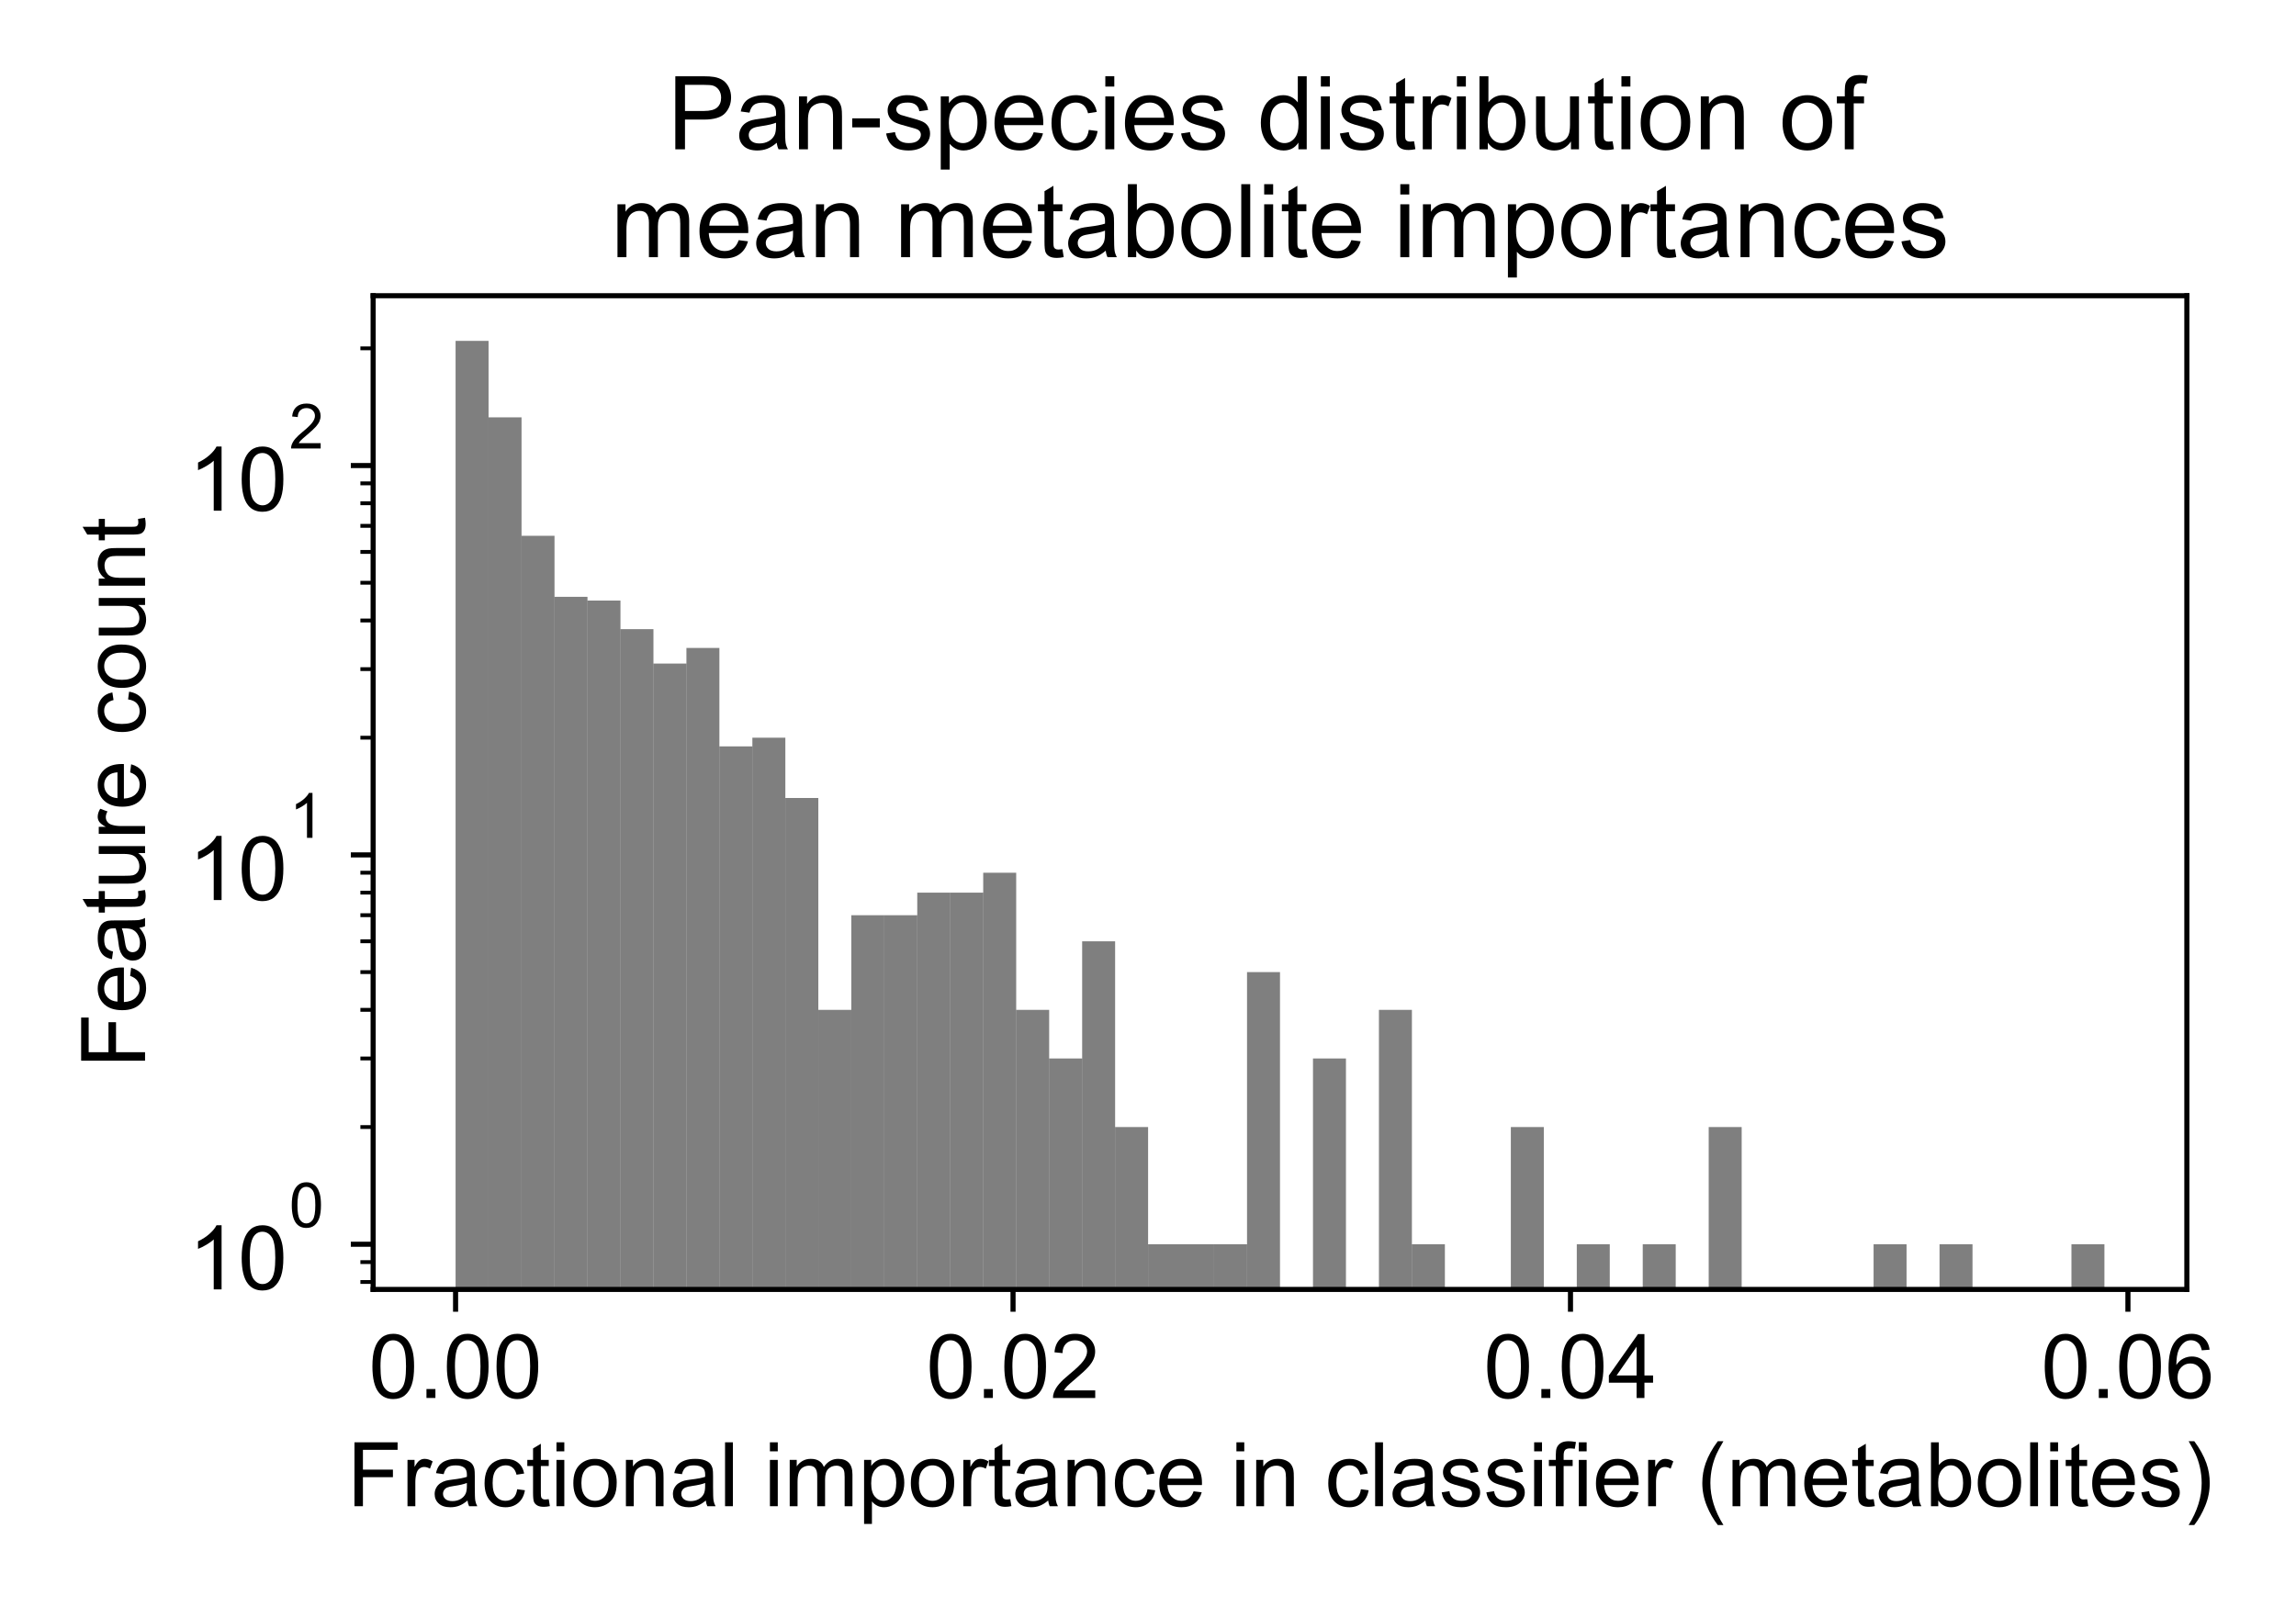 <?xml version="1.0" encoding="utf-8" standalone="no"?>
<!DOCTYPE svg PUBLIC "-//W3C//DTD SVG 1.1//EN"
  "http://www.w3.org/Graphics/SVG/1.1/DTD/svg11.dtd">
<!-- Created with matplotlib (https://matplotlib.org/) -->
<svg height="252pt" version="1.1" viewBox="0 0 360 252" width="360pt" xmlns="http://www.w3.org/2000/svg" xmlns:xlink="http://www.w3.org/1999/xlink">
 <defs>
  <style type="text/css">
*{stroke-linecap:butt;stroke-linejoin:round;}
  </style>
 </defs>
 <g id="figure_1">
  <g id="patch_1">
   <path d="M 0 252 
L 360 252 
L 360 0 
L 0 0 
z
" style="fill:#ffffff;"/>
  </g>
  <g id="axes_1">
   <g id="patch_2">
    <path d="M 58.507 202.2 
L 342.887 202.2 
L 342.887 46.372 
L 58.507 46.372 
z
" style="fill:#ffffff;"/>
   </g>
   <g id="patch_3">
    <path clip-path="url(#p1a7c22859c)" d="M 71.433 61252.444 
L 76.604 61252.444 
L 76.604 53.455 
L 71.433 53.455 
z
" style="opacity:0.5;"/>
   </g>
   <g id="patch_4">
    <path clip-path="url(#p1a7c22859c)" d="M 76.604 61252.444 
L 81.774 61252.444 
L 81.774 65.44 
L 76.604 65.44 
z
" style="opacity:0.5;"/>
   </g>
   <g id="patch_5">
    <path clip-path="url(#p1a7c22859c)" d="M 81.774 61252.444 
L 86.945 61252.444 
L 86.945 84.02 
L 81.774 84.02 
z
" style="opacity:0.5;"/>
   </g>
   <g id="patch_6">
    <path clip-path="url(#p1a7c22859c)" d="M 86.945 61252.444 
L 92.115 61252.444 
L 92.115 93.593 
L 86.945 93.593 
z
" style="opacity:0.5;"/>
   </g>
   <g id="patch_7">
    <path clip-path="url(#p1a7c22859c)" d="M 92.115 61252.444 
L 97.286 61252.444 
L 97.286 94.176 
L 92.115 94.176 
z
" style="opacity:0.5;"/>
   </g>
   <g id="patch_8">
    <path clip-path="url(#p1a7c22859c)" d="M 97.286 61252.444 
L 102.457 61252.444 
L 102.457 98.66 
L 97.286 98.66 
z
" style="opacity:0.5;"/>
   </g>
   <g id="patch_9">
    <path clip-path="url(#p1a7c22859c)" d="M 102.457 61252.444 
L 107.627 61252.444 
L 107.627 104.058 
L 102.457 104.058 
z
" style="opacity:0.5;"/>
   </g>
   <g id="patch_10">
    <path clip-path="url(#p1a7c22859c)" d="M 107.627 61252.444 
L 112.798 61252.444 
L 112.798 101.609 
L 107.627 101.609 
z
" style="opacity:0.5;"/>
   </g>
   <g id="patch_11">
    <path clip-path="url(#p1a7c22859c)" d="M 112.798 61252.444 
L 117.968 61252.444 
L 117.968 117.04 
L 112.798 117.04 
z
" style="opacity:0.5;"/>
   </g>
   <g id="patch_12">
    <path clip-path="url(#p1a7c22859c)" d="M 117.968 61252.444 
L 123.139 61252.444 
L 123.139 115.679 
L 117.968 115.679 
z
" style="opacity:0.5;"/>
   </g>
   <g id="patch_13">
    <path clip-path="url(#p1a7c22859c)" d="M 123.139 61252.444 
L 128.309 61252.444 
L 128.309 125.137 
L 123.139 125.137 
z
" style="opacity:0.5;"/>
   </g>
   <g id="patch_14">
    <path clip-path="url(#p1a7c22859c)" d="M 128.309 61252.444 
L 133.48 61252.444 
L 133.48 158.357 
L 128.309 158.357 
z
" style="opacity:0.5;"/>
   </g>
   <g id="patch_15">
    <path clip-path="url(#p1a7c22859c)" d="M 133.48 61252.444 
L 138.65 61252.444 
L 138.65 143.517 
L 133.48 143.517 
z
" style="opacity:0.5;"/>
   </g>
   <g id="patch_16">
    <path clip-path="url(#p1a7c22859c)" d="M 138.65 61252.444 
L 143.821 61252.444 
L 143.821 143.517 
L 138.65 143.517 
z
" style="opacity:0.5;"/>
   </g>
   <g id="patch_17">
    <path clip-path="url(#p1a7c22859c)" d="M 143.821 61252.444 
L 148.992 61252.444 
L 148.992 139.977 
L 143.821 139.977 
z
" style="opacity:0.5;"/>
   </g>
   <g id="patch_18">
    <path clip-path="url(#p1a7c22859c)" d="M 148.992 61252.444 
L 154.162 61252.444 
L 154.162 139.977 
L 148.992 139.977 
z
" style="opacity:0.5;"/>
   </g>
   <g id="patch_19">
    <path clip-path="url(#p1a7c22859c)" d="M 154.162 61252.444 
L 159.333 61252.444 
L 159.333 136.853 
L 154.162 136.853 
z
" style="opacity:0.5;"/>
   </g>
   <g id="patch_20">
    <path clip-path="url(#p1a7c22859c)" d="M 159.333 61252.444 
L 164.503 61252.444 
L 164.503 158.357 
L 159.333 158.357 
z
" style="opacity:0.5;"/>
   </g>
   <g id="patch_21">
    <path clip-path="url(#p1a7c22859c)" d="M 164.503 61252.444 
L 169.674 61252.444 
L 169.674 165.985 
L 164.503 165.985 
z
" style="opacity:0.5;"/>
   </g>
   <g id="patch_22">
    <path clip-path="url(#p1a7c22859c)" d="M 169.674 61252.444 
L 174.844 61252.444 
L 174.844 147.605 
L 169.674 147.605 
z
" style="opacity:0.5;"/>
   </g>
   <g id="patch_23">
    <path clip-path="url(#p1a7c22859c)" d="M 174.844 61252.444 
L 180.015 61252.444 
L 180.015 176.737 
L 174.844 176.737 
z
" style="opacity:0.5;"/>
   </g>
   <g id="patch_24">
    <path clip-path="url(#p1a7c22859c)" d="M 180.015 61252.444 
L 185.185 61252.444 
L 185.185 195.117 
L 180.015 195.117 
z
" style="opacity:0.5;"/>
   </g>
   <g id="patch_25">
    <path clip-path="url(#p1a7c22859c)" d="M 185.185 61252.444 
L 190.356 61252.444 
L 190.356 195.117 
L 185.185 195.117 
z
" style="opacity:0.5;"/>
   </g>
   <g id="patch_26">
    <path clip-path="url(#p1a7c22859c)" d="M 190.356 61252.444 
L 195.527 61252.444 
L 195.527 195.117 
L 190.356 195.117 
z
" style="opacity:0.5;"/>
   </g>
   <g id="patch_27">
    <path clip-path="url(#p1a7c22859c)" d="M 195.527 61252.444 
L 200.697 61252.444 
L 200.697 152.44 
L 195.527 152.44 
z
" style="opacity:0.5;"/>
   </g>
   <g id="patch_28">
    <path clip-path="url(#p1a7c22859c)" d="M 200.697 61252.444 
L 205.868 61252.444 
L 205.868 61252.444 
L 200.697 61252.444 
z
" style="opacity:0.5;"/>
   </g>
   <g id="patch_29">
    <path clip-path="url(#p1a7c22859c)" d="M 205.868 61252.444 
L 211.038 61252.444 
L 211.038 165.985 
L 205.868 165.985 
z
" style="opacity:0.5;"/>
   </g>
   <g id="patch_30">
    <path clip-path="url(#p1a7c22859c)" d="M 211.038 61252.444 
L 216.209 61252.444 
L 216.209 61252.444 
L 211.038 61252.444 
z
" style="opacity:0.5;"/>
   </g>
   <g id="patch_31">
    <path clip-path="url(#p1a7c22859c)" d="M 216.209 61252.444 
L 221.379 61252.444 
L 221.379 158.357 
L 216.209 158.357 
z
" style="opacity:0.5;"/>
   </g>
   <g id="patch_32">
    <path clip-path="url(#p1a7c22859c)" d="M 221.379 61252.444 
L 226.55 61252.444 
L 226.55 195.117 
L 221.379 195.117 
z
" style="opacity:0.5;"/>
   </g>
   <g id="patch_33">
    <path clip-path="url(#p1a7c22859c)" d="M 226.55 61252.444 
L 231.721 61252.444 
L 231.721 61252.444 
L 226.55 61252.444 
z
" style="opacity:0.5;"/>
   </g>
   <g id="patch_34">
    <path clip-path="url(#p1a7c22859c)" d="M 231.721 61252.444 
L 236.891 61252.444 
L 236.891 61252.444 
L 231.721 61252.444 
z
" style="opacity:0.5;"/>
   </g>
   <g id="patch_35">
    <path clip-path="url(#p1a7c22859c)" d="M 236.891 61252.444 
L 242.062 61252.444 
L 242.062 176.737 
L 236.891 176.737 
z
" style="opacity:0.5;"/>
   </g>
   <g id="patch_36">
    <path clip-path="url(#p1a7c22859c)" d="M 242.062 61252.444 
L 247.232 61252.444 
L 247.232 61252.444 
L 242.062 61252.444 
z
" style="opacity:0.5;"/>
   </g>
   <g id="patch_37">
    <path clip-path="url(#p1a7c22859c)" d="M 247.232 61252.444 
L 252.403 61252.444 
L 252.403 195.117 
L 247.232 195.117 
z
" style="opacity:0.5;"/>
   </g>
   <g id="patch_38">
    <path clip-path="url(#p1a7c22859c)" d="M 252.403 61252.444 
L 257.573 61252.444 
L 257.573 61252.444 
L 252.403 61252.444 
z
" style="opacity:0.5;"/>
   </g>
   <g id="patch_39">
    <path clip-path="url(#p1a7c22859c)" d="M 257.573 61252.444 
L 262.744 61252.444 
L 262.744 195.117 
L 257.573 195.117 
z
" style="opacity:0.5;"/>
   </g>
   <g id="patch_40">
    <path clip-path="url(#p1a7c22859c)" d="M 262.744 61252.444 
L 267.914 61252.444 
L 267.914 61252.444 
L 262.744 61252.444 
z
" style="opacity:0.5;"/>
   </g>
   <g id="patch_41">
    <path clip-path="url(#p1a7c22859c)" d="M 267.914 61252.444 
L 273.085 61252.444 
L 273.085 176.737 
L 267.914 176.737 
z
" style="opacity:0.5;"/>
   </g>
   <g id="patch_42">
    <path clip-path="url(#p1a7c22859c)" d="M 273.085 61252.444 
L 278.256 61252.444 
L 278.256 61252.444 
L 273.085 61252.444 
z
" style="opacity:0.5;"/>
   </g>
   <g id="patch_43">
    <path clip-path="url(#p1a7c22859c)" d="M 278.256 61252.444 
L 283.426 61252.444 
L 283.426 61252.444 
L 278.256 61252.444 
z
" style="opacity:0.5;"/>
   </g>
   <g id="patch_44">
    <path clip-path="url(#p1a7c22859c)" d="M 283.426 61252.444 
L 288.597 61252.444 
L 288.597 61252.444 
L 283.426 61252.444 
z
" style="opacity:0.5;"/>
   </g>
   <g id="patch_45">
    <path clip-path="url(#p1a7c22859c)" d="M 288.597 61252.444 
L 293.767 61252.444 
L 293.767 61252.444 
L 288.597 61252.444 
z
" style="opacity:0.5;"/>
   </g>
   <g id="patch_46">
    <path clip-path="url(#p1a7c22859c)" d="M 293.767 61252.444 
L 298.938 61252.444 
L 298.938 195.117 
L 293.767 195.117 
z
" style="opacity:0.5;"/>
   </g>
   <g id="patch_47">
    <path clip-path="url(#p1a7c22859c)" d="M 298.938 61252.444 
L 304.108 61252.444 
L 304.108 61252.444 
L 298.938 61252.444 
z
" style="opacity:0.5;"/>
   </g>
   <g id="patch_48">
    <path clip-path="url(#p1a7c22859c)" d="M 304.108 61252.444 
L 309.279 61252.444 
L 309.279 195.117 
L 304.108 195.117 
z
" style="opacity:0.5;"/>
   </g>
   <g id="patch_49">
    <path clip-path="url(#p1a7c22859c)" d="M 309.279 61252.444 
L 314.449 61252.444 
L 314.449 61252.444 
L 309.279 61252.444 
z
" style="opacity:0.5;"/>
   </g>
   <g id="patch_50">
    <path clip-path="url(#p1a7c22859c)" d="M 314.449 61252.444 
L 319.62 61252.444 
L 319.62 61252.444 
L 314.449 61252.444 
z
" style="opacity:0.5;"/>
   </g>
   <g id="patch_51">
    <path clip-path="url(#p1a7c22859c)" d="M 319.62 61252.444 
L 324.791 61252.444 
L 324.791 61252.444 
L 319.62 61252.444 
z
" style="opacity:0.5;"/>
   </g>
   <g id="patch_52">
    <path clip-path="url(#p1a7c22859c)" d="M 324.791 61252.444 
L 329.961 61252.444 
L 329.961 195.117 
L 324.791 195.117 
z
" style="opacity:0.5;"/>
   </g>
   <g id="matplotlib.axis_1">
    <g id="xtick_1">
     <g id="line2d_1">
      <defs>
       <path d="M 0 0 
L 0 3.5 
" id="mc3cf072d4b" style="stroke:#000000;stroke-width:0.8;"/>
      </defs>
      <g>
       <use style="stroke:#000000;stroke-width:0.8;" x="71.433" xlink:href="#mc3cf072d4b" y="202.2"/>
      </g>
     </g>
     <g id="text_1">
      <!-- 0.00 -->
      <defs>
       <path d="M 4.156 35.297 
Q 4.156 48 6.766 55.734 
Q 9.375 63.484 14.516 67.672 
Q 19.672 71.875 27.484 71.875 
Q 33.25 71.875 37.594 69.547 
Q 41.938 67.234 44.766 62.859 
Q 47.609 58.5 49.219 52.219 
Q 50.828 45.953 50.828 35.297 
Q 50.828 22.703 48.234 14.969 
Q 45.656 7.234 40.5 3 
Q 35.359 -1.219 27.484 -1.219 
Q 17.141 -1.219 11.234 6.203 
Q 4.156 15.141 4.156 35.297 
z
M 13.188 35.297 
Q 13.188 17.672 17.312 11.828 
Q 21.438 6 27.484 6 
Q 33.547 6 37.672 11.859 
Q 41.797 17.719 41.797 35.297 
Q 41.797 52.984 37.672 58.781 
Q 33.547 64.594 27.391 64.594 
Q 21.344 64.594 17.719 59.469 
Q 13.188 52.938 13.188 35.297 
z
" id="ArialMT-48"/>
       <path d="M 9.078 0 
L 9.078 10.016 
L 19.094 10.016 
L 19.094 0 
z
" id="ArialMT-46"/>
      </defs>
      <g transform="translate(57.811 219.221)scale(0.14 -0.14)">
       <use xlink:href="#ArialMT-48"/>
       <use x="55.615" xlink:href="#ArialMT-46"/>
       <use x="83.398" xlink:href="#ArialMT-48"/>
       <use x="139.014" xlink:href="#ArialMT-48"/>
      </g>
     </g>
    </g>
    <g id="xtick_2">
     <g id="line2d_2">
      <g>
       <use style="stroke:#000000;stroke-width:0.8;" x="158.838" xlink:href="#mc3cf072d4b" y="202.2"/>
      </g>
     </g>
     <g id="text_2">
      <!-- 0.02 -->
      <defs>
       <path d="M 50.344 8.453 
L 50.344 0 
L 3.031 0 
Q 2.938 3.172 4.047 6.109 
Q 5.859 10.938 9.828 15.625 
Q 13.812 20.312 21.344 26.469 
Q 33.016 36.031 37.109 41.625 
Q 41.219 47.219 41.219 52.203 
Q 41.219 57.422 37.469 61 
Q 33.734 64.594 27.734 64.594 
Q 21.391 64.594 17.578 60.781 
Q 13.766 56.984 13.719 50.25 
L 4.688 51.172 
Q 5.609 61.281 11.656 66.578 
Q 17.719 71.875 27.938 71.875 
Q 38.234 71.875 44.234 66.156 
Q 50.25 60.453 50.25 52 
Q 50.25 47.703 48.484 43.547 
Q 46.734 39.406 42.656 34.812 
Q 38.578 30.219 29.109 22.219 
Q 21.188 15.578 18.938 13.203 
Q 16.703 10.844 15.234 8.453 
z
" id="ArialMT-50"/>
      </defs>
      <g transform="translate(145.216 219.221)scale(0.14 -0.14)">
       <use xlink:href="#ArialMT-48"/>
       <use x="55.615" xlink:href="#ArialMT-46"/>
       <use x="83.398" xlink:href="#ArialMT-48"/>
       <use x="139.014" xlink:href="#ArialMT-50"/>
      </g>
     </g>
    </g>
    <g id="xtick_3">
     <g id="line2d_3">
      <g>
       <use style="stroke:#000000;stroke-width:0.8;" x="246.243" xlink:href="#mc3cf072d4b" y="202.2"/>
      </g>
     </g>
     <g id="text_3">
      <!-- 0.04 -->
      <defs>
       <path d="M 32.328 0 
L 32.328 17.141 
L 1.266 17.141 
L 1.266 25.203 
L 33.938 71.578 
L 41.109 71.578 
L 41.109 25.203 
L 50.781 25.203 
L 50.781 17.141 
L 41.109 17.141 
L 41.109 0 
z
M 32.328 25.203 
L 32.328 57.469 
L 9.906 25.203 
z
" id="ArialMT-52"/>
      </defs>
      <g transform="translate(232.621 219.221)scale(0.14 -0.14)">
       <use xlink:href="#ArialMT-48"/>
       <use x="55.615" xlink:href="#ArialMT-46"/>
       <use x="83.398" xlink:href="#ArialMT-48"/>
       <use x="139.014" xlink:href="#ArialMT-52"/>
      </g>
     </g>
    </g>
    <g id="xtick_4">
     <g id="line2d_4">
      <g>
       <use style="stroke:#000000;stroke-width:0.8;" x="333.648" xlink:href="#mc3cf072d4b" y="202.2"/>
      </g>
     </g>
     <g id="text_4">
      <!-- 0.06 -->
      <defs>
       <path d="M 49.75 54.047 
L 41.016 53.375 
Q 39.844 58.547 37.703 60.891 
Q 34.125 64.656 28.906 64.656 
Q 24.703 64.656 21.531 62.312 
Q 17.391 59.281 14.984 53.469 
Q 12.594 47.656 12.5 36.922 
Q 15.672 41.75 20.266 44.094 
Q 24.859 46.438 29.891 46.438 
Q 38.672 46.438 44.844 39.969 
Q 51.031 33.5 51.031 23.25 
Q 51.031 16.5 48.125 10.719 
Q 45.219 4.938 40.141 1.859 
Q 35.062 -1.219 28.609 -1.219 
Q 17.625 -1.219 10.688 6.859 
Q 3.766 14.938 3.766 33.5 
Q 3.766 54.25 11.422 63.672 
Q 18.109 71.875 29.438 71.875 
Q 37.891 71.875 43.281 67.141 
Q 48.688 62.406 49.75 54.047 
z
M 13.875 23.188 
Q 13.875 18.656 15.797 14.5 
Q 17.719 10.359 21.188 8.172 
Q 24.656 6 28.469 6 
Q 34.031 6 38.031 10.484 
Q 42.047 14.984 42.047 22.703 
Q 42.047 30.125 38.078 34.391 
Q 34.125 38.672 28.125 38.672 
Q 22.172 38.672 18.016 34.391 
Q 13.875 30.125 13.875 23.188 
z
" id="ArialMT-54"/>
      </defs>
      <g transform="translate(320.026 219.221)scale(0.14 -0.14)">
       <use xlink:href="#ArialMT-48"/>
       <use x="55.615" xlink:href="#ArialMT-46"/>
       <use x="83.398" xlink:href="#ArialMT-48"/>
       <use x="139.014" xlink:href="#ArialMT-54"/>
      </g>
     </g>
    </g>
    <g id="text_5">
     <!-- Fractional importance in classifier (metabolites) -->
     <defs>
      <path d="M 8.203 0 
L 8.203 71.578 
L 56.5 71.578 
L 56.5 63.141 
L 17.672 63.141 
L 17.672 40.969 
L 51.266 40.969 
L 51.266 32.516 
L 17.672 32.516 
L 17.672 0 
z
" id="ArialMT-70"/>
      <path d="M 6.5 0 
L 6.5 51.859 
L 14.406 51.859 
L 14.406 44 
Q 17.438 49.516 20 51.266 
Q 22.562 53.031 25.641 53.031 
Q 30.078 53.031 34.672 50.203 
L 31.641 42.047 
Q 28.422 43.953 25.203 43.953 
Q 22.312 43.953 20.016 42.219 
Q 17.719 40.484 16.75 37.406 
Q 15.281 32.719 15.281 27.156 
L 15.281 0 
z
" id="ArialMT-114"/>
      <path d="M 40.438 6.391 
Q 35.547 2.25 31.031 0.531 
Q 26.516 -1.172 21.344 -1.172 
Q 12.797 -1.172 8.203 3 
Q 3.609 7.172 3.609 13.672 
Q 3.609 17.484 5.344 20.625 
Q 7.078 23.781 9.891 25.688 
Q 12.703 27.594 16.219 28.562 
Q 18.797 29.25 24.031 29.891 
Q 34.672 31.156 39.703 32.906 
Q 39.75 34.719 39.75 35.203 
Q 39.75 40.578 37.25 42.781 
Q 33.891 45.75 27.25 45.75 
Q 21.047 45.75 18.094 43.578 
Q 15.141 41.406 13.719 35.891 
L 5.125 37.062 
Q 6.297 42.578 8.984 45.969 
Q 11.672 49.359 16.75 51.188 
Q 21.828 53.031 28.516 53.031 
Q 35.156 53.031 39.297 51.469 
Q 43.453 49.906 45.406 47.531 
Q 47.359 45.172 48.141 41.547 
Q 48.578 39.312 48.578 33.453 
L 48.578 21.734 
Q 48.578 9.469 49.141 6.219 
Q 49.703 2.984 51.375 0 
L 42.188 0 
Q 40.828 2.734 40.438 6.391 
z
M 39.703 26.031 
Q 34.906 24.078 25.344 22.703 
Q 19.922 21.922 17.672 20.938 
Q 15.438 19.969 14.203 18.094 
Q 12.984 16.219 12.984 13.922 
Q 12.984 10.406 15.641 8.062 
Q 18.312 5.719 23.438 5.719 
Q 28.516 5.719 32.469 7.938 
Q 36.422 10.156 38.281 14.016 
Q 39.703 17 39.703 22.797 
z
" id="ArialMT-97"/>
      <path d="M 40.438 19 
L 49.078 17.875 
Q 47.656 8.938 41.812 3.875 
Q 35.984 -1.172 27.484 -1.172 
Q 16.844 -1.172 10.375 5.781 
Q 3.906 12.75 3.906 25.734 
Q 3.906 34.125 6.688 40.422 
Q 9.469 46.734 15.156 49.875 
Q 20.844 53.031 27.547 53.031 
Q 35.984 53.031 41.359 48.75 
Q 46.734 44.484 48.25 36.625 
L 39.703 35.297 
Q 38.484 40.531 35.375 43.156 
Q 32.281 45.797 27.875 45.797 
Q 21.234 45.797 17.078 41.031 
Q 12.938 36.281 12.938 25.984 
Q 12.938 15.531 16.938 10.797 
Q 20.953 6.062 27.391 6.062 
Q 32.562 6.062 36.031 9.234 
Q 39.5 12.406 40.438 19 
z
" id="ArialMT-99"/>
      <path d="M 25.781 7.859 
L 27.047 0.094 
Q 23.344 -0.688 20.406 -0.688 
Q 15.625 -0.688 12.984 0.828 
Q 10.359 2.344 9.281 4.812 
Q 8.203 7.281 8.203 15.188 
L 8.203 45.016 
L 1.766 45.016 
L 1.766 51.859 
L 8.203 51.859 
L 8.203 64.703 
L 16.938 69.969 
L 16.938 51.859 
L 25.781 51.859 
L 25.781 45.016 
L 16.938 45.016 
L 16.938 14.703 
Q 16.938 10.938 17.406 9.859 
Q 17.875 8.797 18.922 8.156 
Q 19.969 7.516 21.922 7.516 
Q 23.391 7.516 25.781 7.859 
z
" id="ArialMT-116"/>
      <path d="M 6.641 61.469 
L 6.641 71.578 
L 15.438 71.578 
L 15.438 61.469 
z
M 6.641 0 
L 6.641 51.859 
L 15.438 51.859 
L 15.438 0 
z
" id="ArialMT-105"/>
      <path d="M 3.328 25.922 
Q 3.328 40.328 11.328 47.266 
Q 18.016 53.031 27.641 53.031 
Q 38.328 53.031 45.109 46.016 
Q 51.906 39.016 51.906 26.656 
Q 51.906 16.656 48.906 10.906 
Q 45.906 5.172 40.156 2 
Q 34.422 -1.172 27.641 -1.172 
Q 16.75 -1.172 10.031 5.812 
Q 3.328 12.797 3.328 25.922 
z
M 12.359 25.922 
Q 12.359 15.969 16.703 11.016 
Q 21.047 6.062 27.641 6.062 
Q 34.188 6.062 38.531 11.031 
Q 42.875 16.016 42.875 26.219 
Q 42.875 35.844 38.5 40.797 
Q 34.125 45.75 27.641 45.75 
Q 21.047 45.75 16.703 40.812 
Q 12.359 35.891 12.359 25.922 
z
" id="ArialMT-111"/>
      <path d="M 6.594 0 
L 6.594 51.859 
L 14.5 51.859 
L 14.5 44.484 
Q 20.219 53.031 31 53.031 
Q 35.688 53.031 39.625 51.344 
Q 43.562 49.656 45.516 46.922 
Q 47.469 44.188 48.25 40.438 
Q 48.734 37.984 48.734 31.891 
L 48.734 0 
L 39.938 0 
L 39.938 31.547 
Q 39.938 36.922 38.906 39.578 
Q 37.891 42.234 35.281 43.812 
Q 32.672 45.406 29.156 45.406 
Q 23.531 45.406 19.453 41.844 
Q 15.375 38.281 15.375 28.328 
L 15.375 0 
z
" id="ArialMT-110"/>
      <path d="M 6.391 0 
L 6.391 71.578 
L 15.188 71.578 
L 15.188 0 
z
" id="ArialMT-108"/>
      <path id="ArialMT-32"/>
      <path d="M 6.594 0 
L 6.594 51.859 
L 14.453 51.859 
L 14.453 44.578 
Q 16.891 48.391 20.938 50.703 
Q 25 53.031 30.172 53.031 
Q 35.938 53.031 39.625 50.641 
Q 43.312 48.25 44.828 43.953 
Q 50.984 53.031 60.844 53.031 
Q 68.562 53.031 72.703 48.75 
Q 76.859 44.484 76.859 35.594 
L 76.859 0 
L 68.109 0 
L 68.109 32.672 
Q 68.109 37.938 67.25 40.25 
Q 66.406 42.578 64.156 43.984 
Q 61.922 45.406 58.891 45.406 
Q 53.422 45.406 49.797 41.766 
Q 46.188 38.141 46.188 30.125 
L 46.188 0 
L 37.406 0 
L 37.406 33.688 
Q 37.406 39.547 35.25 42.469 
Q 33.109 45.406 28.219 45.406 
Q 24.516 45.406 21.359 43.453 
Q 18.219 41.5 16.797 37.734 
Q 15.375 33.984 15.375 26.906 
L 15.375 0 
z
" id="ArialMT-109"/>
      <path d="M 6.594 -19.875 
L 6.594 51.859 
L 14.594 51.859 
L 14.594 45.125 
Q 17.438 49.078 21 51.047 
Q 24.562 53.031 29.641 53.031 
Q 36.281 53.031 41.359 49.609 
Q 46.438 46.188 49.016 39.953 
Q 51.609 33.734 51.609 26.312 
Q 51.609 18.359 48.75 11.984 
Q 45.906 5.609 40.453 2.219 
Q 35.016 -1.172 29 -1.172 
Q 24.609 -1.172 21.109 0.688 
Q 17.625 2.547 15.375 5.375 
L 15.375 -19.875 
z
M 14.547 25.641 
Q 14.547 15.625 18.594 10.844 
Q 22.656 6.062 28.422 6.062 
Q 34.281 6.062 38.453 11.016 
Q 42.625 15.969 42.625 26.375 
Q 42.625 36.281 38.547 41.203 
Q 34.469 46.141 28.812 46.141 
Q 23.188 46.141 18.859 40.891 
Q 14.547 35.641 14.547 25.641 
z
" id="ArialMT-112"/>
      <path d="M 42.094 16.703 
L 51.172 15.578 
Q 49.031 7.625 43.219 3.219 
Q 37.406 -1.172 28.375 -1.172 
Q 17 -1.172 10.328 5.828 
Q 3.656 12.844 3.656 25.484 
Q 3.656 38.578 10.391 45.797 
Q 17.141 53.031 27.875 53.031 
Q 38.281 53.031 44.875 45.953 
Q 51.469 38.875 51.469 26.031 
Q 51.469 25.25 51.422 23.688 
L 12.75 23.688 
Q 13.234 15.141 17.578 10.594 
Q 21.922 6.062 28.422 6.062 
Q 33.25 6.062 36.672 8.594 
Q 40.094 11.141 42.094 16.703 
z
M 13.234 30.906 
L 42.188 30.906 
Q 41.609 37.453 38.875 40.719 
Q 34.672 45.797 27.984 45.797 
Q 21.922 45.797 17.797 41.75 
Q 13.672 37.703 13.234 30.906 
z
" id="ArialMT-101"/>
      <path d="M 3.078 15.484 
L 11.766 16.844 
Q 12.5 11.625 15.844 8.844 
Q 19.188 6.062 25.203 6.062 
Q 31.25 6.062 34.172 8.516 
Q 37.109 10.984 37.109 14.312 
Q 37.109 17.281 34.516 19 
Q 32.719 20.172 25.531 21.969 
Q 15.875 24.422 12.141 26.203 
Q 8.406 27.984 6.469 31.125 
Q 4.547 34.281 4.547 38.094 
Q 4.547 41.547 6.125 44.5 
Q 7.719 47.469 10.453 49.422 
Q 12.5 50.922 16.031 51.969 
Q 19.578 53.031 23.641 53.031 
Q 29.734 53.031 34.344 51.266 
Q 38.969 49.516 41.156 46.5 
Q 43.359 43.5 44.188 38.484 
L 35.594 37.312 
Q 35.016 41.312 32.203 43.547 
Q 29.391 45.797 24.266 45.797 
Q 18.219 45.797 15.625 43.797 
Q 13.031 41.797 13.031 39.109 
Q 13.031 37.406 14.109 36.031 
Q 15.188 34.625 17.484 33.688 
Q 18.797 33.203 25.25 31.453 
Q 34.578 28.953 38.25 27.359 
Q 41.938 25.781 44.031 22.75 
Q 46.141 19.734 46.141 15.234 
Q 46.141 10.844 43.578 6.953 
Q 41.016 3.078 36.172 0.953 
Q 31.344 -1.172 25.25 -1.172 
Q 15.141 -1.172 9.844 3.031 
Q 4.547 7.234 3.078 15.484 
z
" id="ArialMT-115"/>
      <path d="M 8.688 0 
L 8.688 45.016 
L 0.922 45.016 
L 0.922 51.859 
L 8.688 51.859 
L 8.688 57.375 
Q 8.688 62.594 9.625 65.141 
Q 10.891 68.562 14.078 70.672 
Q 17.281 72.797 23.047 72.797 
Q 26.766 72.797 31.25 71.922 
L 29.938 64.266 
Q 27.203 64.75 24.75 64.75 
Q 20.75 64.75 19.094 63.031 
Q 17.438 61.328 17.438 56.641 
L 17.438 51.859 
L 27.547 51.859 
L 27.547 45.016 
L 17.438 45.016 
L 17.438 0 
z
" id="ArialMT-102"/>
      <path d="M 23.391 -21.047 
Q 16.109 -11.859 11.078 0.438 
Q 6.062 12.75 6.062 25.922 
Q 6.062 37.547 9.812 48.188 
Q 14.203 60.547 23.391 72.797 
L 29.688 72.797 
Q 23.781 62.641 21.875 58.297 
Q 18.891 51.562 17.188 44.234 
Q 15.094 35.109 15.094 25.875 
Q 15.094 2.391 29.688 -21.047 
z
" id="ArialMT-40"/>
      <path d="M 14.703 0 
L 6.547 0 
L 6.547 71.578 
L 15.328 71.578 
L 15.328 46.047 
Q 20.906 53.031 29.547 53.031 
Q 34.328 53.031 38.594 51.094 
Q 42.875 49.172 45.625 45.672 
Q 48.391 42.188 49.953 37.25 
Q 51.516 32.328 51.516 26.703 
Q 51.516 13.375 44.922 6.094 
Q 38.328 -1.172 29.109 -1.172 
Q 19.922 -1.172 14.703 6.5 
z
M 14.594 26.312 
Q 14.594 17 17.141 12.844 
Q 21.297 6.062 28.375 6.062 
Q 34.125 6.062 38.328 11.062 
Q 42.531 16.062 42.531 25.984 
Q 42.531 36.141 38.5 40.969 
Q 34.469 45.797 28.766 45.797 
Q 23 45.797 18.797 40.797 
Q 14.594 35.797 14.594 26.312 
z
" id="ArialMT-98"/>
      <path d="M 12.359 -21.047 
L 6.062 -21.047 
Q 20.656 2.391 20.656 25.875 
Q 20.656 35.062 18.562 44.094 
Q 16.891 51.422 13.922 58.156 
Q 12.016 62.547 6.062 72.797 
L 12.359 72.797 
Q 21.531 60.547 25.922 48.188 
Q 29.688 37.547 29.688 25.922 
Q 29.688 12.75 24.625 0.438 
Q 19.578 -11.859 12.359 -21.047 
z
" id="ArialMT-41"/>
     </defs>
     <g transform="translate(54.431 236.195)scale(0.14 -0.14)">
      <use xlink:href="#ArialMT-70"/>
      <use x="61.084" xlink:href="#ArialMT-114"/>
      <use x="94.385" xlink:href="#ArialMT-97"/>
      <use x="150" xlink:href="#ArialMT-99"/>
      <use x="200" xlink:href="#ArialMT-116"/>
      <use x="227.783" xlink:href="#ArialMT-105"/>
      <use x="250" xlink:href="#ArialMT-111"/>
      <use x="305.615" xlink:href="#ArialMT-110"/>
      <use x="361.23" xlink:href="#ArialMT-97"/>
      <use x="416.846" xlink:href="#ArialMT-108"/>
      <use x="439.062" xlink:href="#ArialMT-32"/>
      <use x="466.846" xlink:href="#ArialMT-105"/>
      <use x="489.062" xlink:href="#ArialMT-109"/>
      <use x="572.363" xlink:href="#ArialMT-112"/>
      <use x="627.979" xlink:href="#ArialMT-111"/>
      <use x="683.594" xlink:href="#ArialMT-114"/>
      <use x="716.895" xlink:href="#ArialMT-116"/>
      <use x="744.678" xlink:href="#ArialMT-97"/>
      <use x="800.293" xlink:href="#ArialMT-110"/>
      <use x="855.908" xlink:href="#ArialMT-99"/>
      <use x="905.908" xlink:href="#ArialMT-101"/>
      <use x="961.523" xlink:href="#ArialMT-32"/>
      <use x="989.307" xlink:href="#ArialMT-105"/>
      <use x="1011.523" xlink:href="#ArialMT-110"/>
      <use x="1067.139" xlink:href="#ArialMT-32"/>
      <use x="1094.922" xlink:href="#ArialMT-99"/>
      <use x="1144.922" xlink:href="#ArialMT-108"/>
      <use x="1167.139" xlink:href="#ArialMT-97"/>
      <use x="1222.754" xlink:href="#ArialMT-115"/>
      <use x="1272.754" xlink:href="#ArialMT-115"/>
      <use x="1322.754" xlink:href="#ArialMT-105"/>
      <use x="1344.971" xlink:href="#ArialMT-102"/>
      <use x="1372.754" xlink:href="#ArialMT-105"/>
      <use x="1394.971" xlink:href="#ArialMT-101"/>
      <use x="1450.586" xlink:href="#ArialMT-114"/>
      <use x="1483.887" xlink:href="#ArialMT-32"/>
      <use x="1511.67" xlink:href="#ArialMT-40"/>
      <use x="1544.971" xlink:href="#ArialMT-109"/>
      <use x="1628.271" xlink:href="#ArialMT-101"/>
      <use x="1683.887" xlink:href="#ArialMT-116"/>
      <use x="1711.67" xlink:href="#ArialMT-97"/>
      <use x="1767.285" xlink:href="#ArialMT-98"/>
      <use x="1822.9" xlink:href="#ArialMT-111"/>
      <use x="1878.516" xlink:href="#ArialMT-108"/>
      <use x="1900.732" xlink:href="#ArialMT-105"/>
      <use x="1922.949" xlink:href="#ArialMT-116"/>
      <use x="1950.732" xlink:href="#ArialMT-101"/>
      <use x="2006.348" xlink:href="#ArialMT-115"/>
      <use x="2056.348" xlink:href="#ArialMT-41"/>
     </g>
    </g>
   </g>
   <g id="matplotlib.axis_2">
    <g id="ytick_1">
     <g id="line2d_5">
      <defs>
       <path d="M 0 0 
L -3.5 0 
" id="m5389d0c43c" style="stroke:#000000;stroke-width:0.8;"/>
      </defs>
      <g>
       <use style="stroke:#000000;stroke-width:0.8;" x="58.507" xlink:href="#m5389d0c43c" y="195.117"/>
      </g>
     </g>
     <g id="text_6">
      <!-- $\mathdefault{10^{0}}$ -->
      <defs>
       <path d="M 37.25 0 
L 28.469 0 
L 28.469 56 
Q 25.297 52.984 20.141 49.953 
Q 14.984 46.922 10.891 45.406 
L 10.891 53.906 
Q 18.266 57.375 23.781 62.297 
Q 29.297 67.234 31.594 71.875 
L 37.25 71.875 
z
" id="ArialMT-49"/>
      </defs>
      <g transform="translate(29.527 202.336)scale(0.14 -0.14)">
       <use transform="translate(0 0.994)" xlink:href="#ArialMT-49"/>
       <use transform="translate(55.615 0.994)" xlink:href="#ArialMT-48"/>
       <use transform="translate(112.973 70.688)scale(0.7)" xlink:href="#ArialMT-48"/>
      </g>
     </g>
    </g>
    <g id="ytick_2">
     <g id="line2d_6">
      <g>
       <use style="stroke:#000000;stroke-width:0.8;" x="58.507" xlink:href="#m5389d0c43c" y="134.06"/>
      </g>
     </g>
     <g id="text_7">
      <!-- $\mathdefault{10^{1}}$ -->
      <g transform="translate(29.527 141.278)scale(0.14 -0.14)">
       <use transform="translate(0 0.994)" xlink:href="#ArialMT-49"/>
       <use transform="translate(55.615 0.994)" xlink:href="#ArialMT-48"/>
       <use transform="translate(112.973 70.688)scale(0.7)" xlink:href="#ArialMT-49"/>
      </g>
     </g>
    </g>
    <g id="ytick_3">
     <g id="line2d_7">
      <g>
       <use style="stroke:#000000;stroke-width:0.8;" x="58.507" xlink:href="#m5389d0c43c" y="73.002"/>
      </g>
     </g>
     <g id="text_8">
      <!-- $\mathdefault{10^{2}}$ -->
      <g transform="translate(29.527 80.221)scale(0.14 -0.14)">
       <use transform="translate(0 0.994)" xlink:href="#ArialMT-49"/>
       <use transform="translate(55.615 0.994)" xlink:href="#ArialMT-48"/>
       <use transform="translate(112.973 70.688)scale(0.7)" xlink:href="#ArialMT-50"/>
      </g>
     </g>
    </g>
    <g id="ytick_4">
     <g id="line2d_8">
      <defs>
       <path d="M 0 0 
L -2 0 
" id="m9b5a97024d" style="stroke:#000000;stroke-width:0.6;"/>
      </defs>
      <g>
       <use style="stroke:#000000;stroke-width:0.6;" x="58.507" xlink:href="#m9b5a97024d" y="201.034"/>
      </g>
     </g>
    </g>
    <g id="ytick_5">
     <g id="line2d_9">
      <g>
       <use style="stroke:#000000;stroke-width:0.6;" x="58.507" xlink:href="#m9b5a97024d" y="197.911"/>
      </g>
     </g>
    </g>
    <g id="ytick_6">
     <g id="line2d_10">
      <g>
       <use style="stroke:#000000;stroke-width:0.6;" x="58.507" xlink:href="#m9b5a97024d" y="176.737"/>
      </g>
     </g>
    </g>
    <g id="ytick_7">
     <g id="line2d_11">
      <g>
       <use style="stroke:#000000;stroke-width:0.6;" x="58.507" xlink:href="#m9b5a97024d" y="165.985"/>
      </g>
     </g>
    </g>
    <g id="ytick_8">
     <g id="line2d_12">
      <g>
       <use style="stroke:#000000;stroke-width:0.6;" x="58.507" xlink:href="#m9b5a97024d" y="158.357"/>
      </g>
     </g>
    </g>
    <g id="ytick_9">
     <g id="line2d_13">
      <g>
       <use style="stroke:#000000;stroke-width:0.6;" x="58.507" xlink:href="#m9b5a97024d" y="152.44"/>
      </g>
     </g>
    </g>
    <g id="ytick_10">
     <g id="line2d_14">
      <g>
       <use style="stroke:#000000;stroke-width:0.6;" x="58.507" xlink:href="#m9b5a97024d" y="147.605"/>
      </g>
     </g>
    </g>
    <g id="ytick_11">
     <g id="line2d_15">
      <g>
       <use style="stroke:#000000;stroke-width:0.6;" x="58.507" xlink:href="#m9b5a97024d" y="143.517"/>
      </g>
     </g>
    </g>
    <g id="ytick_12">
     <g id="line2d_16">
      <g>
       <use style="stroke:#000000;stroke-width:0.6;" x="58.507" xlink:href="#m9b5a97024d" y="139.977"/>
      </g>
     </g>
    </g>
    <g id="ytick_13">
     <g id="line2d_17">
      <g>
       <use style="stroke:#000000;stroke-width:0.6;" x="58.507" xlink:href="#m9b5a97024d" y="136.853"/>
      </g>
     </g>
    </g>
    <g id="ytick_14">
     <g id="line2d_18">
      <g>
       <use style="stroke:#000000;stroke-width:0.6;" x="58.507" xlink:href="#m9b5a97024d" y="115.679"/>
      </g>
     </g>
    </g>
    <g id="ytick_15">
     <g id="line2d_19">
      <g>
       <use style="stroke:#000000;stroke-width:0.6;" x="58.507" xlink:href="#m9b5a97024d" y="104.928"/>
      </g>
     </g>
    </g>
    <g id="ytick_16">
     <g id="line2d_20">
      <g>
       <use style="stroke:#000000;stroke-width:0.6;" x="58.507" xlink:href="#m9b5a97024d" y="97.299"/>
      </g>
     </g>
    </g>
    <g id="ytick_17">
     <g id="line2d_21">
      <g>
       <use style="stroke:#000000;stroke-width:0.6;" x="58.507" xlink:href="#m9b5a97024d" y="91.382"/>
      </g>
     </g>
    </g>
    <g id="ytick_18">
     <g id="line2d_22">
      <g>
       <use style="stroke:#000000;stroke-width:0.6;" x="58.507" xlink:href="#m9b5a97024d" y="86.548"/>
      </g>
     </g>
    </g>
    <g id="ytick_19">
     <g id="line2d_23">
      <g>
       <use style="stroke:#000000;stroke-width:0.6;" x="58.507" xlink:href="#m9b5a97024d" y="82.46"/>
      </g>
     </g>
    </g>
    <g id="ytick_20">
     <g id="line2d_24">
      <g>
       <use style="stroke:#000000;stroke-width:0.6;" x="58.507" xlink:href="#m9b5a97024d" y="78.919"/>
      </g>
     </g>
    </g>
    <g id="ytick_21">
     <g id="line2d_25">
      <g>
       <use style="stroke:#000000;stroke-width:0.6;" x="58.507" xlink:href="#m9b5a97024d" y="75.796"/>
      </g>
     </g>
    </g>
    <g id="ytick_22">
     <g id="line2d_26">
      <g>
       <use style="stroke:#000000;stroke-width:0.6;" x="58.507" xlink:href="#m9b5a97024d" y="54.622"/>
      </g>
     </g>
    </g>
    <g id="text_9">
     <!-- Feature count -->
     <defs>
      <path d="M 40.578 0 
L 40.578 7.625 
Q 34.516 -1.172 24.125 -1.172 
Q 19.531 -1.172 15.547 0.578 
Q 11.578 2.344 9.641 5 
Q 7.719 7.672 6.938 11.531 
Q 6.391 14.109 6.391 19.734 
L 6.391 51.859 
L 15.188 51.859 
L 15.188 23.094 
Q 15.188 16.219 15.719 13.812 
Q 16.547 10.359 19.234 8.375 
Q 21.922 6.391 25.875 6.391 
Q 29.828 6.391 33.297 8.422 
Q 36.766 10.453 38.203 13.938 
Q 39.656 17.438 39.656 24.078 
L 39.656 51.859 
L 48.438 51.859 
L 48.438 0 
z
" id="ArialMT-117"/>
     </defs>
     <g transform="translate(22.744 167.475)rotate(-90)scale(0.14 -0.14)">
      <use xlink:href="#ArialMT-70"/>
      <use x="61.084" xlink:href="#ArialMT-101"/>
      <use x="116.699" xlink:href="#ArialMT-97"/>
      <use x="172.314" xlink:href="#ArialMT-116"/>
      <use x="200.098" xlink:href="#ArialMT-117"/>
      <use x="255.713" xlink:href="#ArialMT-114"/>
      <use x="289.014" xlink:href="#ArialMT-101"/>
      <use x="344.629" xlink:href="#ArialMT-32"/>
      <use x="372.412" xlink:href="#ArialMT-99"/>
      <use x="422.412" xlink:href="#ArialMT-111"/>
      <use x="478.027" xlink:href="#ArialMT-117"/>
      <use x="533.643" xlink:href="#ArialMT-110"/>
      <use x="589.258" xlink:href="#ArialMT-116"/>
     </g>
    </g>
   </g>
   <g id="patch_53">
    <path d="M 58.507 202.2 
L 58.507 46.372 
" style="fill:none;stroke:#000000;stroke-linecap:square;stroke-linejoin:miter;stroke-width:0.8;"/>
   </g>
   <g id="patch_54">
    <path d="M 342.887 202.2 
L 342.887 46.372 
" style="fill:none;stroke:#000000;stroke-linecap:square;stroke-linejoin:miter;stroke-width:0.8;"/>
   </g>
   <g id="patch_55">
    <path d="M 58.507 202.2 
L 342.887 202.2 
" style="fill:none;stroke:#000000;stroke-linecap:square;stroke-linejoin:miter;stroke-width:0.8;"/>
   </g>
   <g id="patch_56">
    <path d="M 58.507 46.372 
L 342.887 46.372 
" style="fill:none;stroke:#000000;stroke-linecap:square;stroke-linejoin:miter;stroke-width:0.8;"/>
   </g>
   <g id="text_10">
    <!-- Pan-species distribution of  -->
    <defs>
     <path d="M 7.719 0 
L 7.719 71.578 
L 34.719 71.578 
Q 41.844 71.578 45.609 70.906 
Q 50.875 70.016 54.438 67.547 
Q 58.016 65.094 60.188 60.641 
Q 62.359 56.203 62.359 50.875 
Q 62.359 41.75 56.547 35.422 
Q 50.734 29.109 35.547 29.109 
L 17.188 29.109 
L 17.188 0 
z
M 17.188 37.547 
L 35.688 37.547 
Q 44.875 37.547 48.734 40.969 
Q 52.594 44.391 52.594 50.594 
Q 52.594 55.078 50.312 58.266 
Q 48.047 61.469 44.344 62.5 
Q 41.938 63.141 35.5 63.141 
L 17.188 63.141 
z
" id="ArialMT-80"/>
     <path d="M 3.172 21.484 
L 3.172 30.328 
L 30.172 30.328 
L 30.172 21.484 
z
" id="ArialMT-45"/>
     <path d="M 40.234 0 
L 40.234 6.547 
Q 35.297 -1.172 25.734 -1.172 
Q 19.531 -1.172 14.328 2.25 
Q 9.125 5.672 6.266 11.797 
Q 3.422 17.922 3.422 25.875 
Q 3.422 33.641 6 39.969 
Q 8.594 46.297 13.766 49.656 
Q 18.953 53.031 25.344 53.031 
Q 30.031 53.031 33.688 51.047 
Q 37.359 49.078 39.656 45.906 
L 39.656 71.578 
L 48.391 71.578 
L 48.391 0 
z
M 12.453 25.875 
Q 12.453 15.922 16.641 10.984 
Q 20.844 6.062 26.562 6.062 
Q 32.328 6.062 36.344 10.766 
Q 40.375 15.484 40.375 25.141 
Q 40.375 35.797 36.266 40.766 
Q 32.172 45.75 26.172 45.75 
Q 20.312 45.75 16.375 40.969 
Q 12.453 36.188 12.453 25.875 
z
" id="ArialMT-100"/>
    </defs>
    <g transform="translate(104.652 23.41)scale(0.16 -0.16)">
     <use xlink:href="#ArialMT-80"/>
     <use x="66.699" xlink:href="#ArialMT-97"/>
     <use x="122.314" xlink:href="#ArialMT-110"/>
     <use x="177.93" xlink:href="#ArialMT-45"/>
     <use x="211.23" xlink:href="#ArialMT-115"/>
     <use x="261.23" xlink:href="#ArialMT-112"/>
     <use x="316.846" xlink:href="#ArialMT-101"/>
     <use x="372.461" xlink:href="#ArialMT-99"/>
     <use x="422.461" xlink:href="#ArialMT-105"/>
     <use x="444.678" xlink:href="#ArialMT-101"/>
     <use x="500.293" xlink:href="#ArialMT-115"/>
     <use x="550.293" xlink:href="#ArialMT-32"/>
     <use x="578.076" xlink:href="#ArialMT-100"/>
     <use x="633.691" xlink:href="#ArialMT-105"/>
     <use x="655.908" xlink:href="#ArialMT-115"/>
     <use x="705.908" xlink:href="#ArialMT-116"/>
     <use x="733.691" xlink:href="#ArialMT-114"/>
     <use x="766.992" xlink:href="#ArialMT-105"/>
     <use x="789.209" xlink:href="#ArialMT-98"/>
     <use x="844.824" xlink:href="#ArialMT-117"/>
     <use x="900.439" xlink:href="#ArialMT-116"/>
     <use x="928.223" xlink:href="#ArialMT-105"/>
     <use x="950.439" xlink:href="#ArialMT-111"/>
     <use x="1006.055" xlink:href="#ArialMT-110"/>
     <use x="1061.67" xlink:href="#ArialMT-32"/>
     <use x="1089.453" xlink:href="#ArialMT-111"/>
     <use x="1145.068" xlink:href="#ArialMT-102"/>
     <use x="1172.852" xlink:href="#ArialMT-32"/>
    </g>
    <!-- mean metabolite importances -->
    <g transform="translate(95.763 40.333)scale(0.16 -0.16)">
     <use xlink:href="#ArialMT-109"/>
     <use x="83.301" xlink:href="#ArialMT-101"/>
     <use x="138.916" xlink:href="#ArialMT-97"/>
     <use x="194.531" xlink:href="#ArialMT-110"/>
     <use x="250.146" xlink:href="#ArialMT-32"/>
     <use x="277.93" xlink:href="#ArialMT-109"/>
     <use x="361.23" xlink:href="#ArialMT-101"/>
     <use x="416.846" xlink:href="#ArialMT-116"/>
     <use x="444.629" xlink:href="#ArialMT-97"/>
     <use x="500.244" xlink:href="#ArialMT-98"/>
     <use x="555.859" xlink:href="#ArialMT-111"/>
     <use x="611.475" xlink:href="#ArialMT-108"/>
     <use x="633.691" xlink:href="#ArialMT-105"/>
     <use x="655.908" xlink:href="#ArialMT-116"/>
     <use x="683.691" xlink:href="#ArialMT-101"/>
     <use x="739.307" xlink:href="#ArialMT-32"/>
     <use x="767.09" xlink:href="#ArialMT-105"/>
     <use x="789.307" xlink:href="#ArialMT-109"/>
     <use x="872.607" xlink:href="#ArialMT-112"/>
     <use x="928.223" xlink:href="#ArialMT-111"/>
     <use x="983.838" xlink:href="#ArialMT-114"/>
     <use x="1017.139" xlink:href="#ArialMT-116"/>
     <use x="1044.922" xlink:href="#ArialMT-97"/>
     <use x="1100.537" xlink:href="#ArialMT-110"/>
     <use x="1156.152" xlink:href="#ArialMT-99"/>
     <use x="1206.152" xlink:href="#ArialMT-101"/>
     <use x="1261.768" xlink:href="#ArialMT-115"/>
    </g>
   </g>
  </g>
 </g>
 <defs>
  <clipPath id="p1a7c22859c">
   <rect height="155.828" width="284.381" x="58.507" y="46.372"/>
  </clipPath>
 </defs>
</svg>
